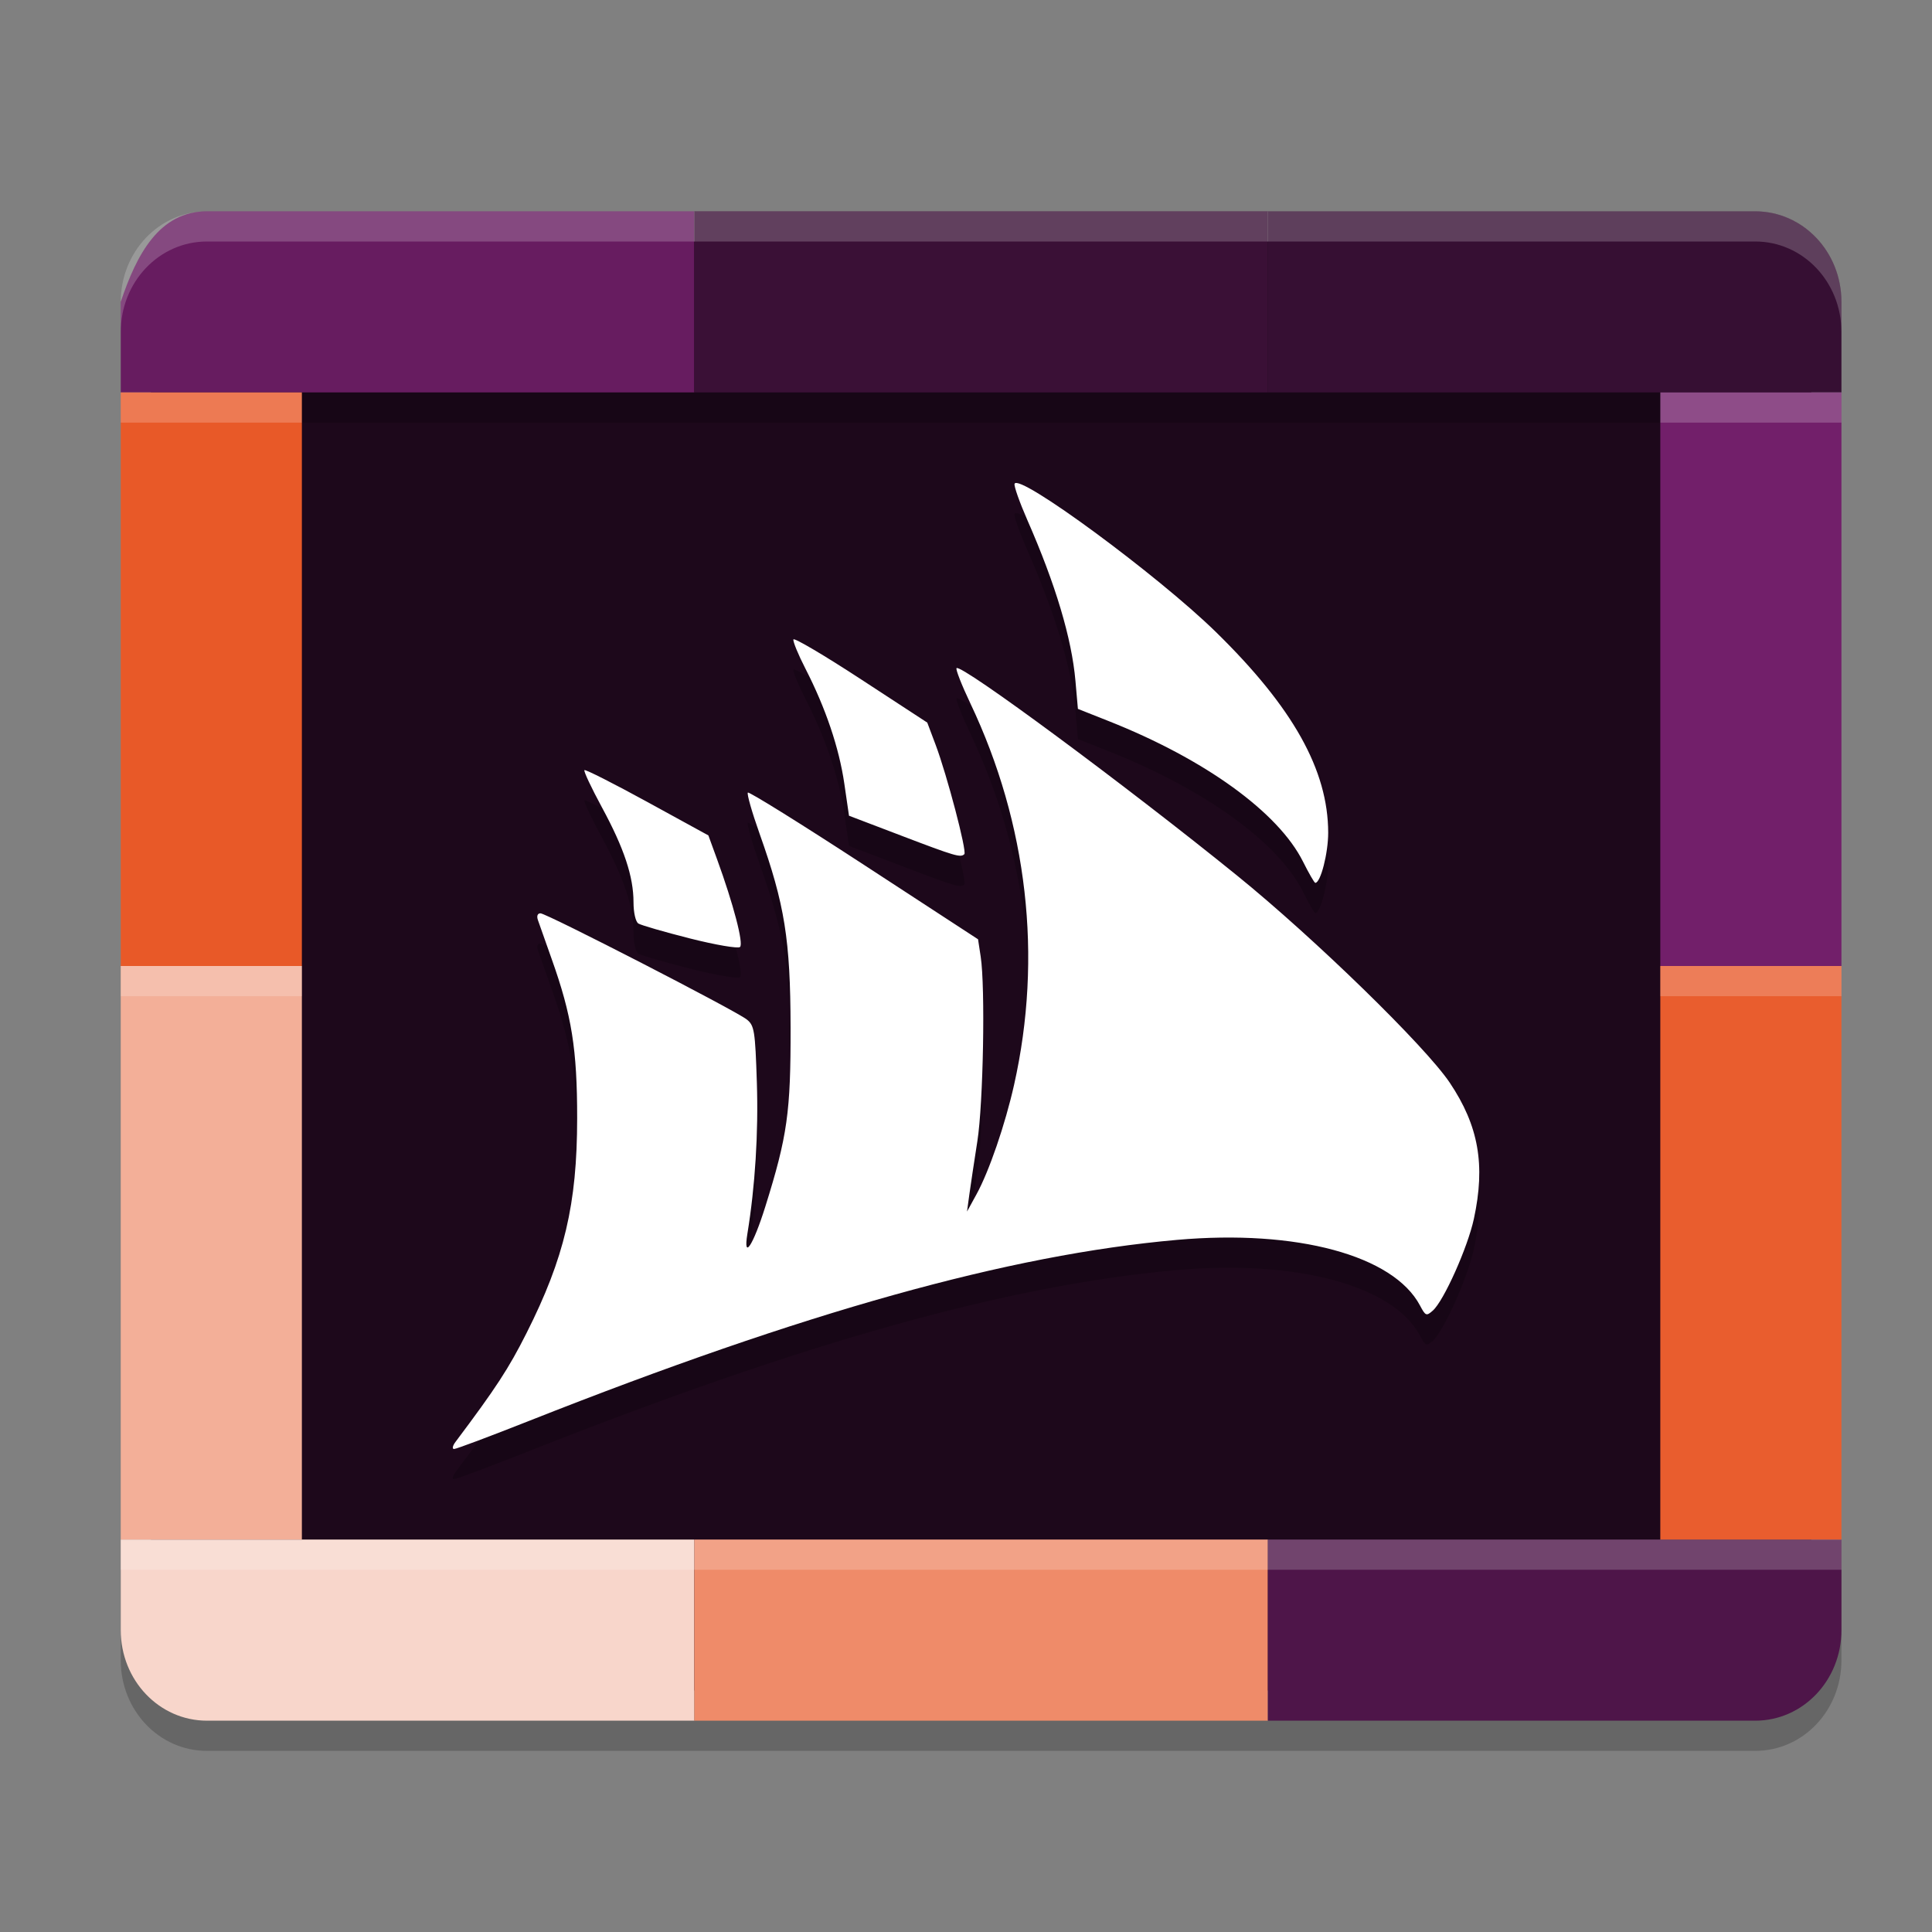 <svg xmlns="http://www.w3.org/2000/svg" width="64" height="64" version="1">
 <rect width="100%" height="100%" fill="#808080" stroke="none"/>
 <path style="opacity:0.2" d="m 4,52 v 3 c 0,1.662 1.273,3 2.855,3 H 23 41 58.145 C 59.727,58 61,56.662 61,55 V 52 H 41 23 Z"/>
 <rect style="fill:#1d081b" width="55" height="48" x="5" y="8" rx="2.619" ry="2.667"/>
 <path style="opacity:0.2" d="m 15.089,48.765 c 1.344,-1.791 1.758,-2.425 2.352,-3.603 1.255,-2.488 1.677,-4.274 1.678,-7.111 0.001,-2.295 -0.177,-3.411 -0.845,-5.286 -0.209,-0.588 -0.415,-1.169 -0.456,-1.29 -0.045,-0.132 -0.011,-0.22 0.086,-0.22 0.202,0 6.458,3.218 6.832,3.515 0.253,0.201 0.28,0.368 0.336,2.096 0.054,1.66 -0.057,3.43 -0.313,4.999 -0.148,0.906 0.188,0.4 0.593,-0.894 0.732,-2.338 0.843,-3.13 0.837,-5.94 -0.007,-2.91 -0.192,-4.064 -1.029,-6.42 -0.251,-0.707 -0.425,-1.317 -0.386,-1.355 0.039,-0.038 1.77,1.04 3.848,2.395 l 3.777,2.464 0.088,0.577 c 0.155,1.014 0.086,4.863 -0.111,6.114 -0.103,0.658 -0.222,1.45 -0.265,1.762 l -0.077,0.566 0.311,-0.566 c 0.42,-0.765 0.952,-2.315 1.248,-3.633 0.951,-4.236 0.446,-8.642 -1.447,-12.632 -0.289,-0.608 -0.495,-1.135 -0.459,-1.17 0.152,-0.149 5.605,3.883 9.294,6.872 2.565,2.079 6.235,5.654 7.045,6.862 0.956,1.427 1.185,2.722 0.798,4.509 -0.206,0.951 -0.996,2.717 -1.36,3.039 -0.213,0.189 -0.242,0.177 -0.424,-0.167 C 46.159,42.586 42.958,41.721 38.986,42.073 33.424,42.565 26.674,44.451 17.536,48.065 16.236,48.579 15.114,49 15.042,49 c -0.071,0 -0.05,-0.106 0.047,-0.235 z m 7.762,-16.679 c -0.849,-0.215 -1.615,-0.437 -1.704,-0.493 -0.091,-0.058 -0.161,-0.36 -0.161,-0.701 0,-0.853 -0.311,-1.79 -1.045,-3.145 -0.351,-0.648 -0.613,-1.204 -0.581,-1.235 0.032,-0.031 0.968,0.443 2.082,1.053 l 2.024,1.109 0.287,0.788 c 0.542,1.487 0.885,2.798 0.761,2.908 -0.067,0.059 -0.804,-0.067 -1.664,-0.284 z M 43.164,29.543 C 42.348,27.911 39.919,26.153 36.736,24.891 l -1.029,-0.408 -0.081,-0.925 c -0.124,-1.412 -0.658,-3.198 -1.594,-5.331 -0.257,-0.587 -0.448,-1.126 -0.423,-1.2 0.127,-0.372 4.749,3.03 6.668,4.908 2.556,2.501 3.717,4.576 3.721,6.648 0.001,0.679 -0.251,1.663 -0.427,1.663 -0.031,0 -0.214,-0.317 -0.408,-0.705 z m -13.305,-0.86 -1.735,-0.661 -0.155,-1.065 c -0.173,-1.183 -0.617,-2.498 -1.284,-3.799 -0.243,-0.473 -0.423,-0.912 -0.402,-0.976 0.022,-0.064 1.028,0.53 2.237,1.32 l 2.197,1.435 0.277,0.736 c 0.376,0.999 1.042,3.533 0.951,3.622 -0.124,0.121 -0.295,0.071 -2.087,-0.612 z"/>
 <path style="fill:#ffffff" d="m 15.089,47.765 c 1.344,-1.791 1.758,-2.425 2.352,-3.603 1.255,-2.488 1.677,-4.274 1.678,-7.111 0.001,-2.295 -0.177,-3.411 -0.845,-5.286 -0.209,-0.588 -0.415,-1.169 -0.456,-1.29 -0.045,-0.132 -0.011,-0.22 0.086,-0.22 0.202,0 6.458,3.218 6.832,3.515 0.253,0.201 0.28,0.368 0.336,2.096 0.054,1.66 -0.057,3.43 -0.313,4.999 -0.148,0.906 0.188,0.4 0.593,-0.894 0.732,-2.338 0.843,-3.13 0.837,-5.94 -0.007,-2.91 -0.192,-4.064 -1.029,-6.42 -0.251,-0.707 -0.425,-1.317 -0.386,-1.355 0.039,-0.038 1.77,1.04 3.848,2.395 l 3.777,2.464 0.088,0.577 c 0.155,1.014 0.086,4.863 -0.111,6.114 -0.103,0.658 -0.222,1.45 -0.265,1.762 l -0.077,0.566 0.311,-0.566 c 0.42,-0.765 0.952,-2.315 1.248,-3.633 0.951,-4.236 0.446,-8.642 -1.447,-12.632 -0.289,-0.608 -0.495,-1.135 -0.459,-1.17 0.152,-0.149 5.605,3.883 9.294,6.872 2.565,2.079 6.235,5.654 7.045,6.862 0.956,1.427 1.185,2.722 0.798,4.509 -0.206,0.951 -0.996,2.717 -1.36,3.039 -0.213,0.189 -0.242,0.177 -0.424,-0.167 C 46.159,41.586 42.958,40.721 38.986,41.073 33.424,41.565 26.674,43.451 17.536,47.065 16.236,47.579 15.114,48 15.042,48 c -0.071,0 -0.05,-0.106 0.047,-0.235 z m 7.762,-16.679 c -0.849,-0.215 -1.615,-0.437 -1.704,-0.493 -0.091,-0.058 -0.161,-0.36 -0.161,-0.701 0,-0.853 -0.311,-1.79 -1.045,-3.145 -0.351,-0.648 -0.613,-1.204 -0.581,-1.235 0.032,-0.031 0.968,0.443 2.082,1.053 l 2.024,1.109 0.287,0.788 c 0.542,1.487 0.885,2.798 0.761,2.908 -0.067,0.059 -0.804,-0.067 -1.664,-0.284 z M 43.164,28.543 C 42.348,26.911 39.919,25.153 36.736,23.891 l -1.029,-0.408 -0.081,-0.925 c -0.124,-1.412 -0.658,-3.198 -1.594,-5.331 -0.257,-0.587 -0.448,-1.126 -0.423,-1.2 0.127,-0.372 4.749,3.03 6.668,4.908 2.556,2.501 3.717,4.576 3.721,6.648 0.001,0.679 -0.251,1.663 -0.427,1.663 -0.031,0 -0.214,-0.317 -0.408,-0.705 z m -13.305,-0.86 -1.735,-0.661 -0.155,-1.065 c -0.173,-1.183 -0.617,-2.498 -1.284,-3.799 -0.243,-0.473 -0.423,-0.912 -0.402,-0.976 0.022,-0.064 1.028,0.53 2.237,1.32 l 2.197,1.435 0.277,0.736 c 0.376,0.999 1.042,3.533 0.951,3.622 -0.124,0.121 -0.295,0.071 -2.087,-0.612 z"/>
 <path style="fill:#671c60" d="M 6.858,7 C 5.275,7 4.526,8.423 4,10 v 3 H 23 V 7 Z"/>
 <rect style="fill:#3a1036" width="19" height="6" x="23" y="7"/>
 <path style="fill:#360f33" d="M 42,7 V 13 H 61 V 10 C 61,8.338 59.726,7 58.143,7 Z"/>
 <path style="fill:#f8d6cb" d="M 4,51 V 54 c 0,1.662 1.274,3 2.857,3 H 23 v -6 z"/>
 <rect style="fill:#ef8b69" width="19" height="6" x="23" y="51"/>
 <path style="fill:#4e1549" d="M 42,51 V 57 H 58.143 C 59.726,57 61,55.662 61,54 v -3 z"/>
 <rect style="fill:#e95d2e" width="19" height="6" x="32" y="-61" transform="rotate(90)"/>
 <rect style="fill:#721f6a" width="19" height="6" x="13" y="-61" transform="rotate(90)"/>
 <rect style="fill:#f3af98" width="19" height="6" x="32" y="-10" transform="rotate(90)"/>
 <rect style="fill:#e85928" width="19" height="6" x="13" y="-10" transform="rotate(90)"/>
 <path style="opacity:0.2;fill:#ffffff" d="M 6.856,7 C 5.273,7 4,8.338 4,10 v 1 c 0,-1.662 1.273,-3 2.855,-3 H 23 41 58.145 C 59.727,8 61,9.338 61,11 V 10 C 61,8.338 59.727,7 58.145,7 H 41 23 Z"/>
 <rect style="opacity:0.2;fill:#ffffff" width="6" height="1" x="4" y="-14" transform="scale(1,-1)"/>
 <rect style="opacity:0.2;fill:#ffffff" width="6" height="1" x="4" y="32"/>
 <rect style="opacity:0.2;fill:#ffffff" width="6" height="1" x="55" y="-14" transform="scale(1,-1)"/>
 <rect style="opacity:0.2;fill:#ffffff" width="6" height="1" x="55" y="32"/>
 <rect style="opacity:0.2;fill:#ffffff" width="57" height="1" x="4" y="51"/>
 <rect style="opacity:0.2" width="45" height="1" x="10" y="-14" transform="scale(1,-1)"/>
</svg>
